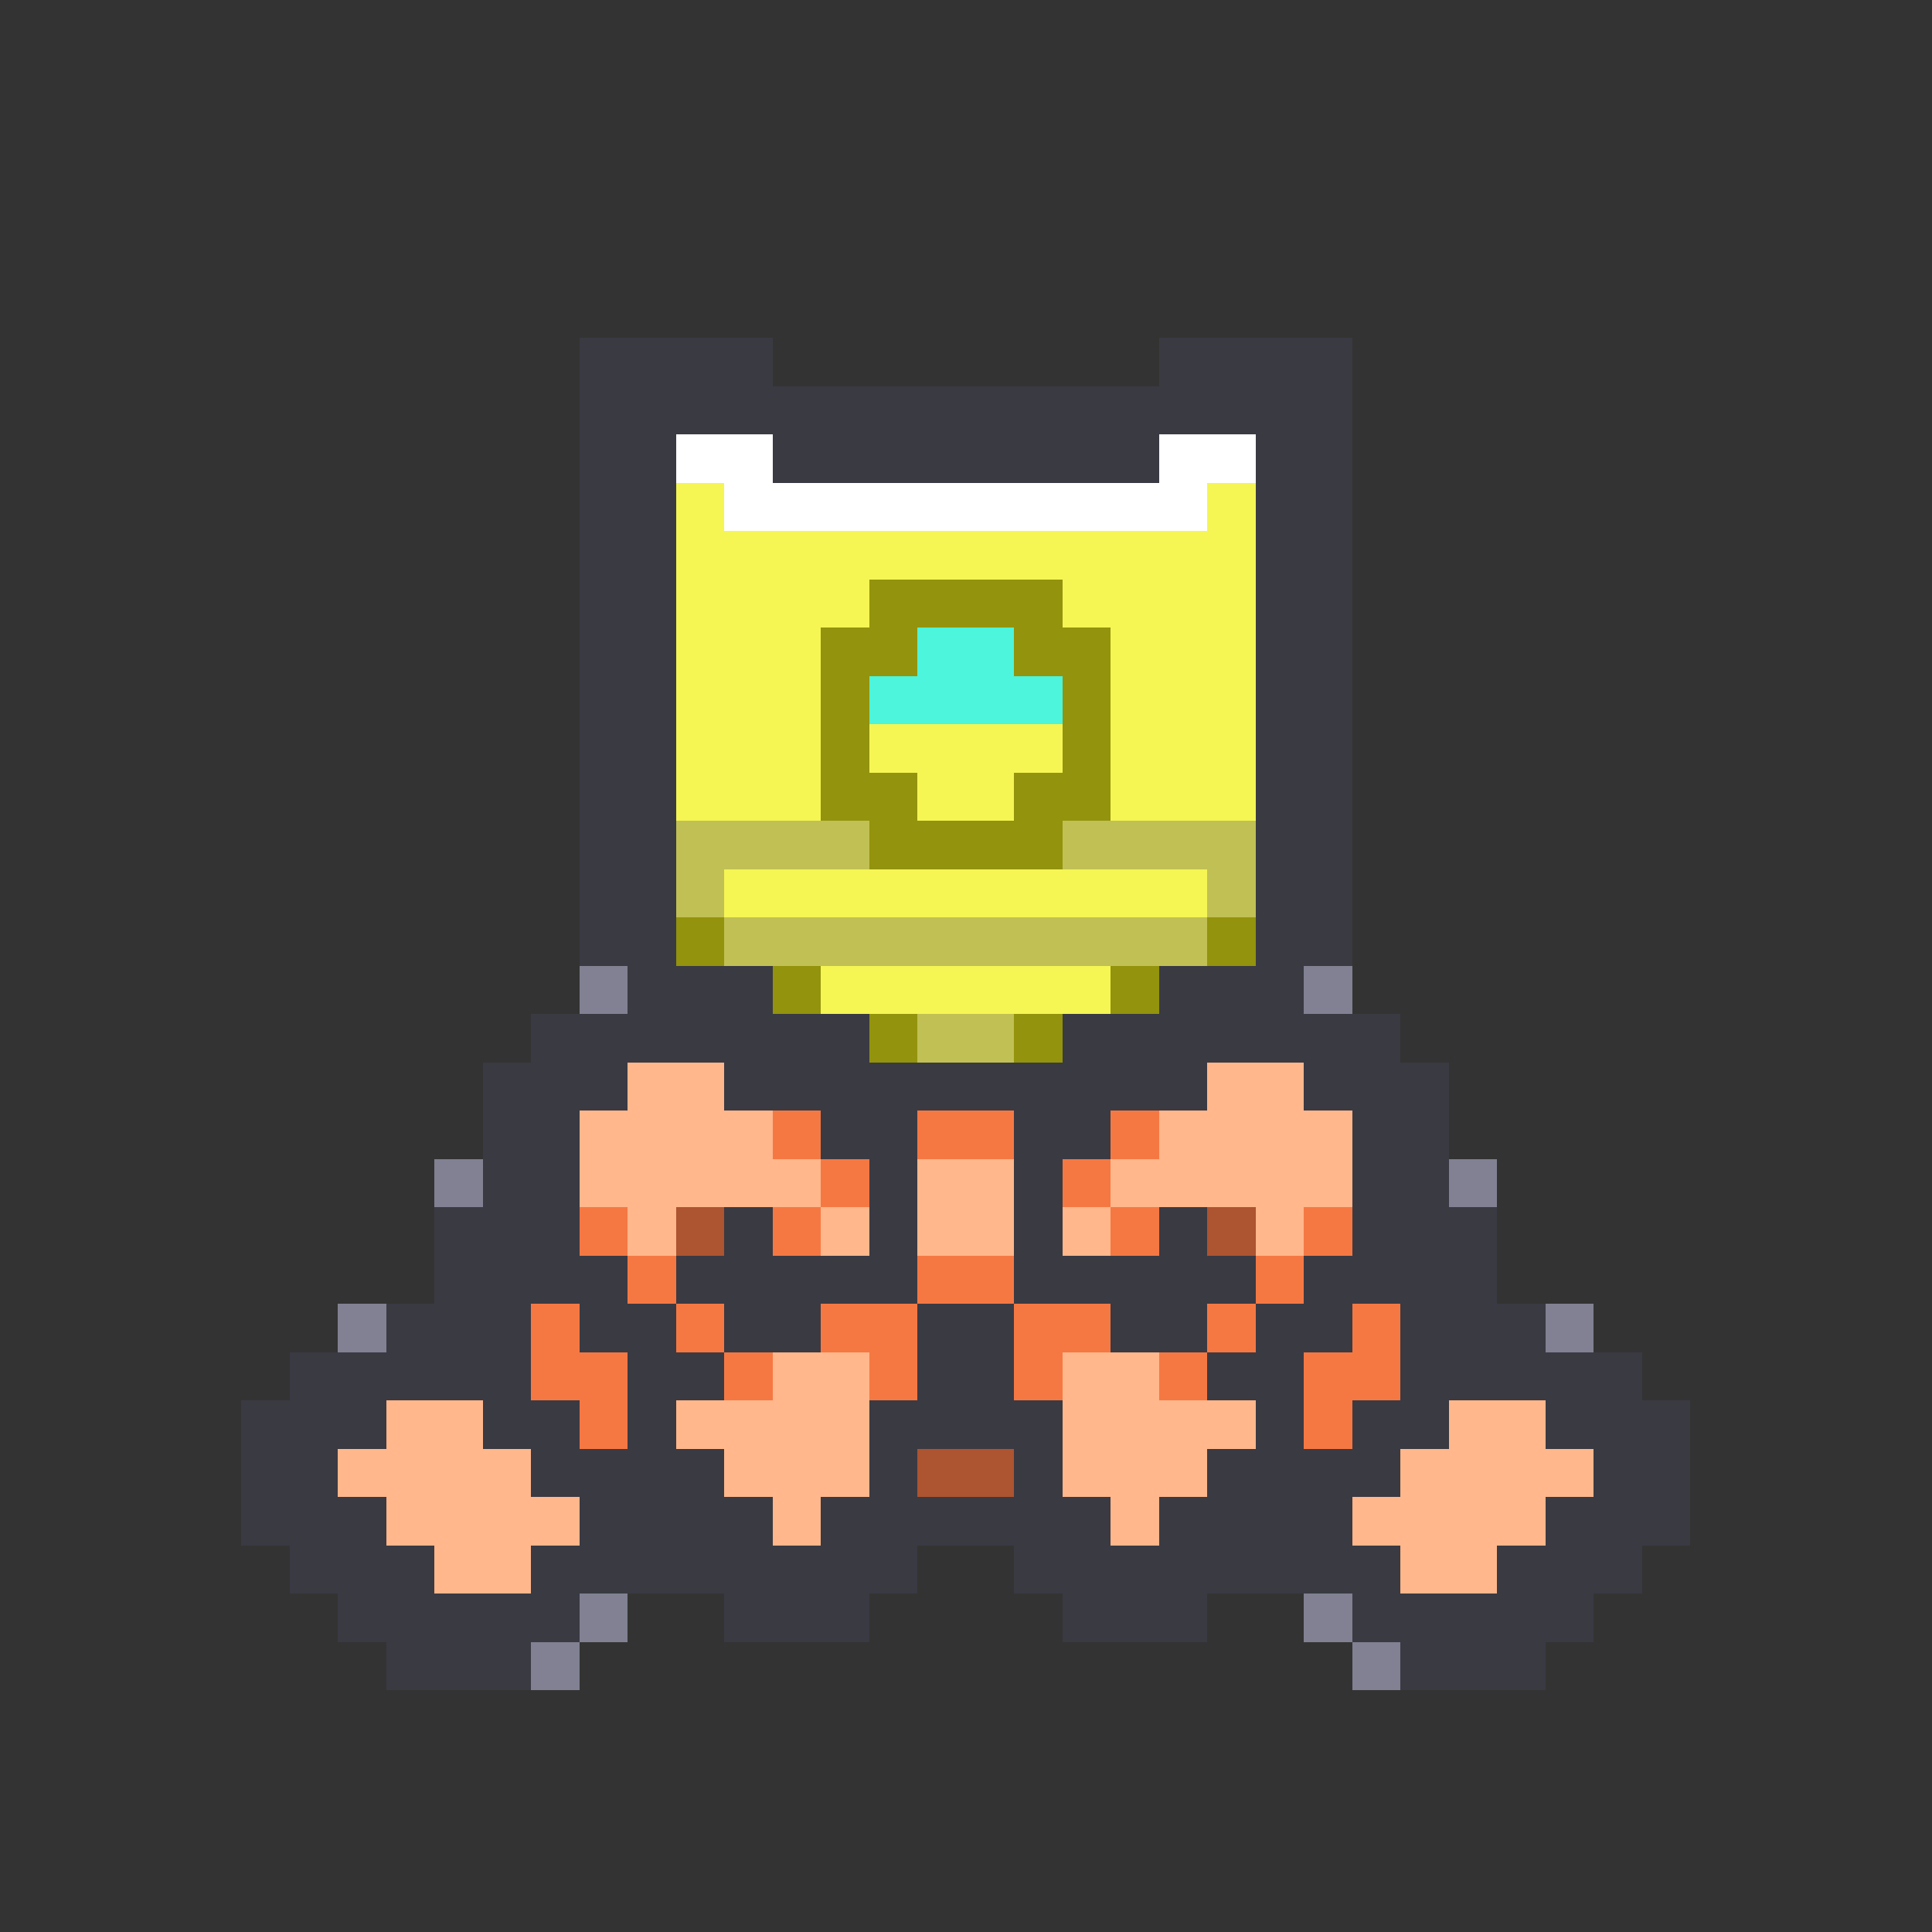 <svg xmlns="http://www.w3.org/2000/svg" viewBox="0 -0.5 40 40" shape-rendering="crispEdges">
<rect x="0" y="-0.5" width="40" height="40" fill="#333333" stroke="none"/>
<path stroke="#3a3a43" d="M12 7h4M24 7h4M12 8h16M12 9h2M16 9h8M26 9h2M12 10h2M26 10h2M12 11h2M26 11h2M12 12h2M26 12h2M12 13h2M26 13h2M12 14h2M26 14h2M12 15h2M26 15h2M12 16h2M26 16h2M12 17h2M26 17h2M12 18h2M26 18h2M12 19h2M26 19h2M13 20h3M24 20h3M11 21h7M22 21h7M10 22h3M15 22h10M27 22h3M10 23h2M17 23h2M21 23h2M28 23h2M10 24h2M18 24h1M21 24h1M28 24h2M9 25h3M15 25h1M18 25h1M21 25h1M24 25h1M28 25h3M9 26h4M14 26h5M21 26h5M27 26h4M8 27h3M12 27h2M15 27h2M19 27h2M23 27h2M26 27h2M29 27h3M6 28h5M13 28h2M19 28h2M25 28h2M29 28h5M5 29h3M10 29h2M13 29h1M18 29h4M26 29h1M28 29h2M32 29h3M5 30h2M11 30h4M18 30h1M21 30h1M25 30h4M33 30h2M5 31h3M12 31h4M17 31h6M24 31h4M32 31h3M6 32h3M11 32h8M21 32h8M31 32h3M7 33h5M15 33h3M22 33h3M28 33h5M8 34h3M29 34h3" />
<path stroke="#ffffff" d="M14 9h2M24 9h2M15 10h10" />
<path stroke="#f5f554" d="M14 10h1M25 10h1M14 11h12M14 12h4M22 12h4M14 13h3M23 13h3M14 14h3M23 14h3M14 15h3M18 15h4M23 15h3M14 16h3M19 16h2M23 16h3M15 18h10M17 20h6" />
<path stroke="#93930d" d="M18 12h4M17 13h2M21 13h2M17 14h1M22 14h1M17 15h1M22 15h1M17 16h2M21 16h2M18 17h4M14 19h1M25 19h1M16 20h1M23 20h1M18 21h1M21 21h1" />
<path stroke="#4cf5db" d="M19 13h2M18 14h4" />
<path stroke="#c0c054" d="M14 17h4M22 17h4M14 18h1M25 18h1M15 19h10M19 21h2" />
<path stroke="#818193" d="M12 20h1M27 20h1M9 24h1M30 24h1M7 27h1M32 27h1M12 33h1M27 33h1M11 34h1M28 34h1" />
<path stroke="#ffb78b" d="M13 22h2M25 22h2M12 23h4M24 23h4M12 24h5M19 24h2M23 24h5M13 25h1M17 25h1M19 25h2M22 25h1M26 25h1M16 28h2M22 28h2M8 29h2M14 29h4M22 29h4M30 29h2M7 30h4M15 30h3M22 30h3M29 30h4M8 31h4M16 31h1M23 31h1M28 31h4M9 32h2M29 32h2" />
<path stroke="#f57843" d="M16 23h1M19 23h2M23 23h1M17 24h1M22 24h1M12 25h1M16 25h1M23 25h1M27 25h1M13 26h1M19 26h2M26 26h1M11 27h1M14 27h1M17 27h2M21 27h2M25 27h1M28 27h1M11 28h2M15 28h1M18 28h1M21 28h1M24 28h1M27 28h2M12 29h1M27 29h1" />
<path stroke="#ad5430" d="M14 25h1M25 25h1M19 30h2" />
</svg>